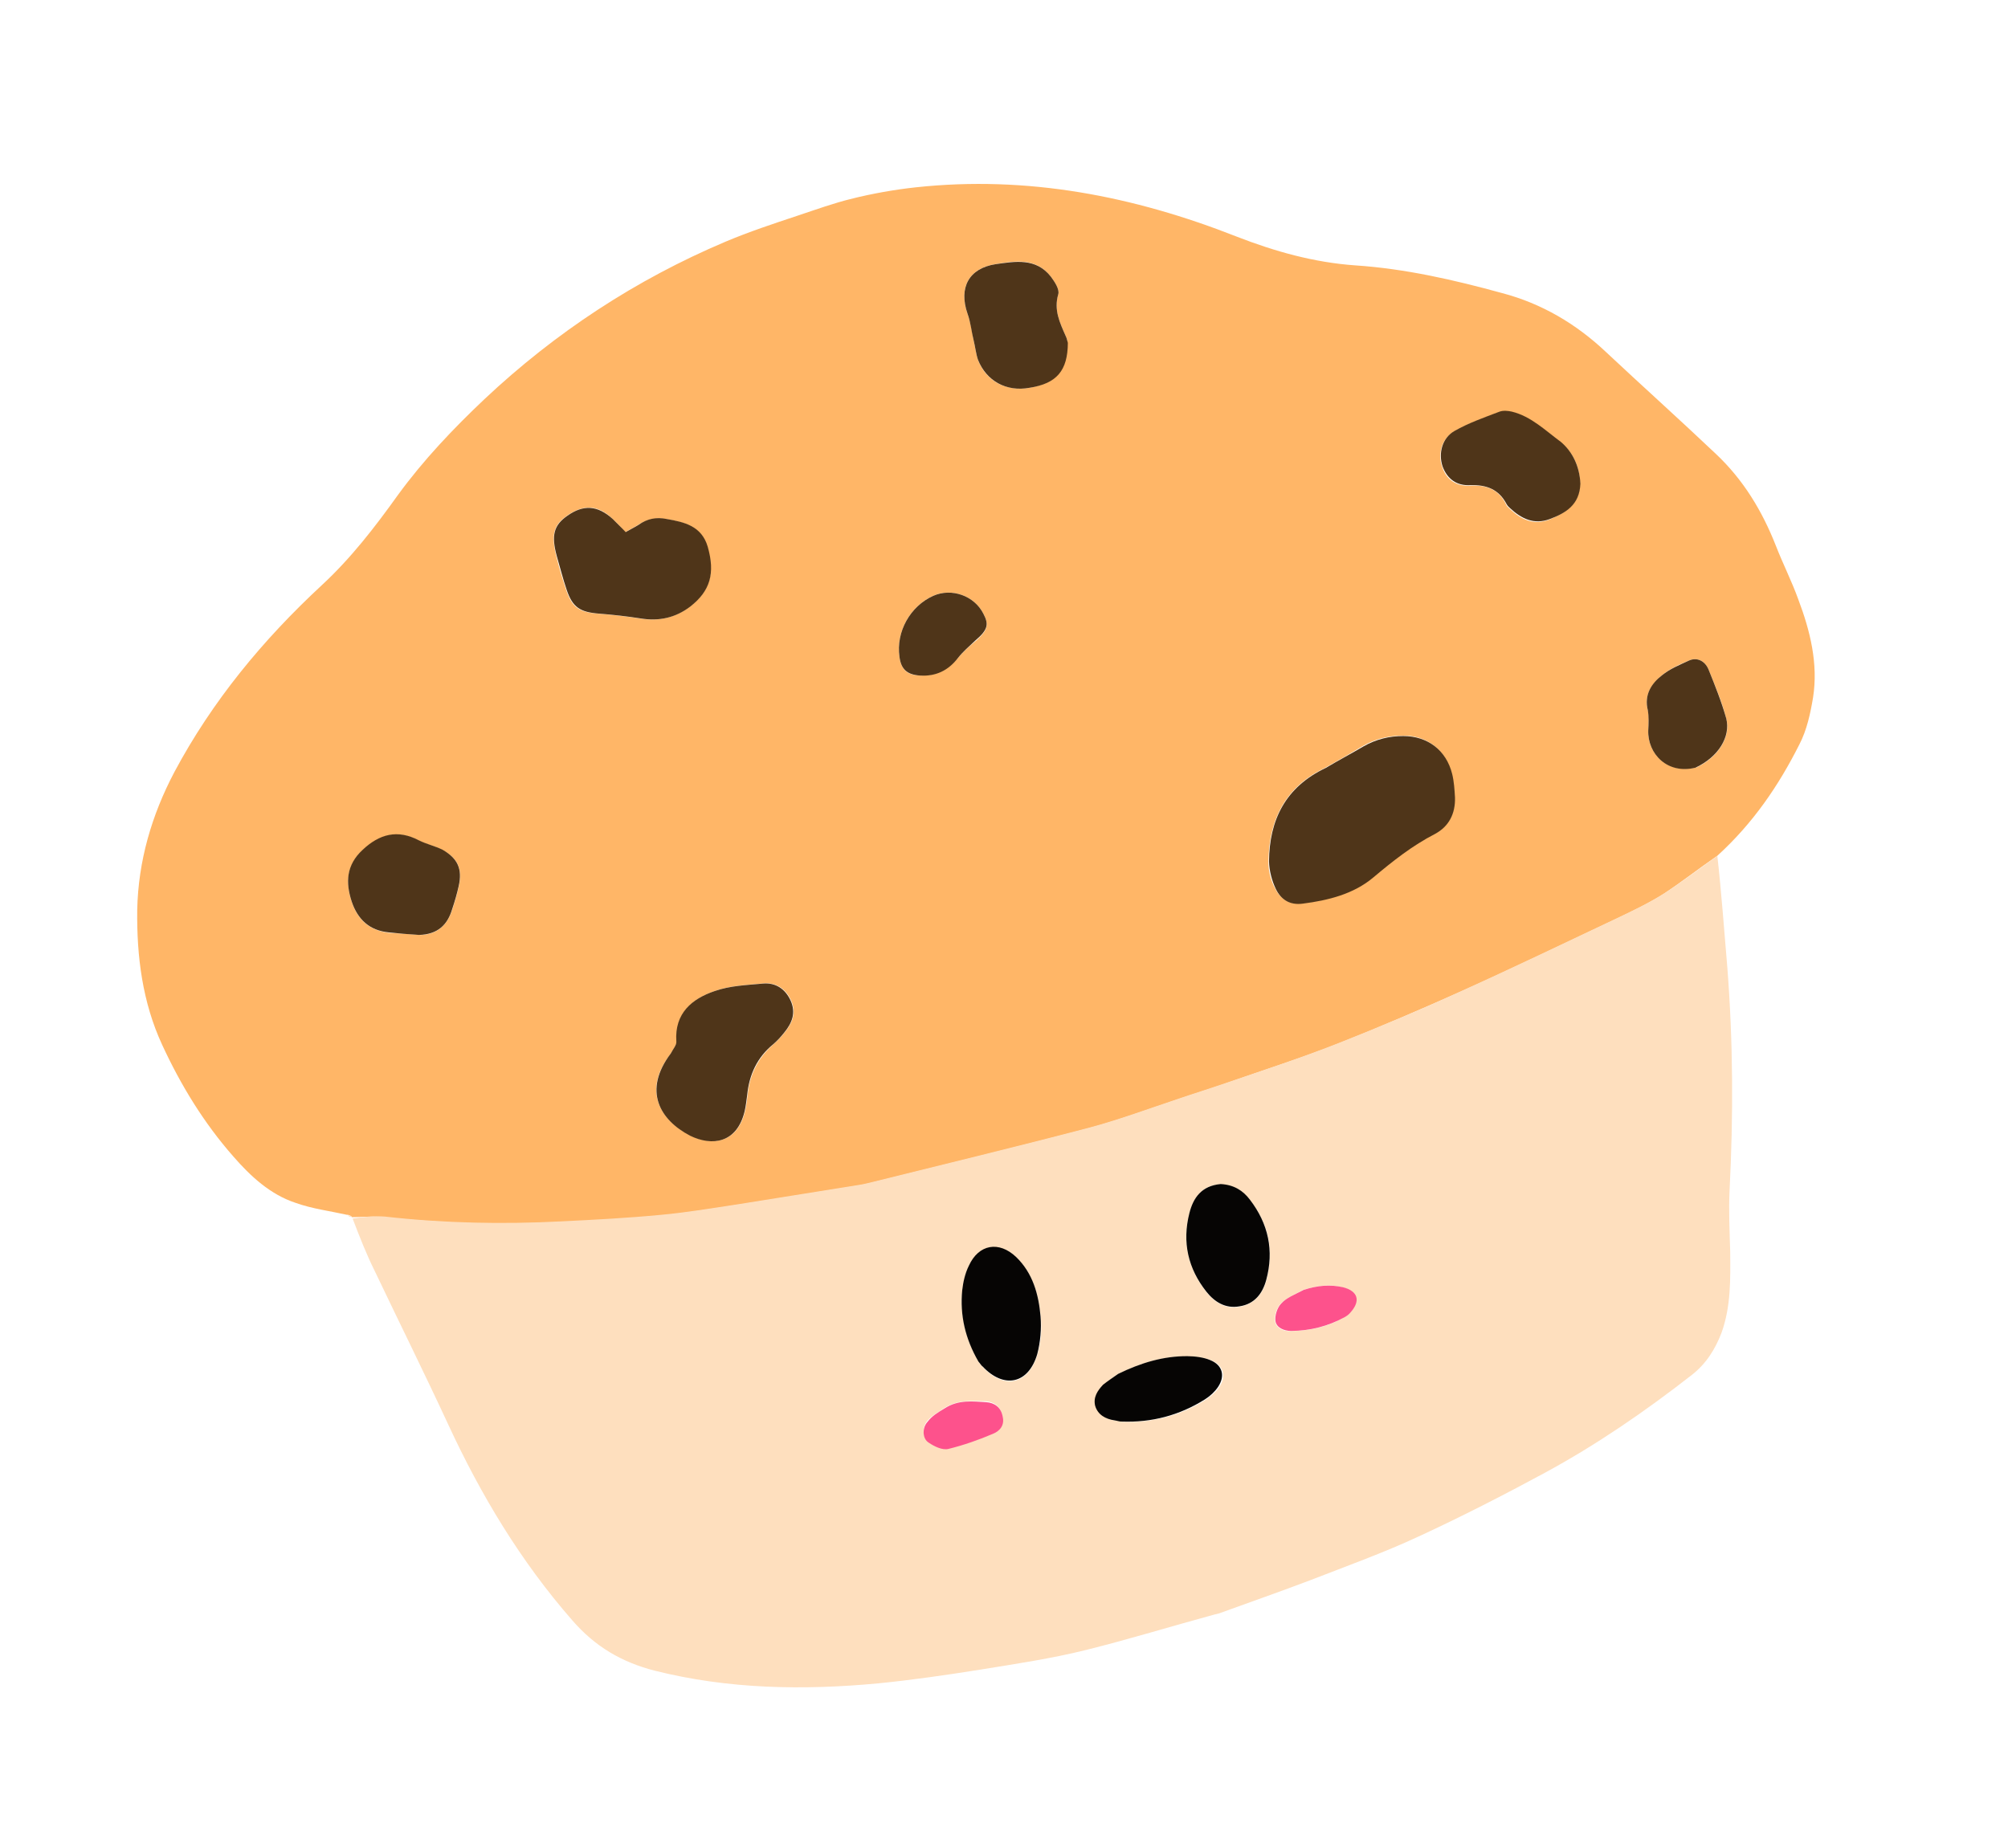 <svg width="113" height="104" viewBox="0 0 113 104" fill="none" xmlns="http://www.w3.org/2000/svg">
<g clip-path="url(#clip0_36_1839)">
<path d="M19.53 68.37C18.565 68.154 17.567 68.032 16.629 67.695C15.203 67.224 14.092 66.191 13.135 65.09C11.47 63.198 10.173 61.072 9.124 58.799C8.015 56.398 7.691 53.831 7.722 51.204C7.78 48.457 8.534 45.878 9.811 43.454C11.948 39.45 14.794 36.01 18.103 32.94C19.747 31.421 21.103 29.661 22.392 27.86C23.836 25.879 25.507 24.126 27.259 22.467C31.252 18.713 35.779 15.738 40.828 13.602C42.143 13.047 43.51 12.594 44.878 12.14C45.877 11.807 46.896 11.44 47.915 11.187C49.095 10.894 50.321 10.674 51.541 10.542C57.808 9.868 63.79 11.03 69.596 13.317C71.739 14.151 73.943 14.771 76.261 14.935C79.069 15.121 81.815 15.748 84.535 16.496C86.758 17.082 88.693 18.224 90.366 19.802C92.407 21.715 94.495 23.587 96.542 25.527C98.102 26.99 99.164 28.748 99.939 30.719C100.332 31.731 100.833 32.717 101.2 33.736C101.868 35.506 102.327 37.356 102.03 39.252C101.881 40.144 101.685 41.075 101.262 41.892C100.099 44.202 98.662 46.324 96.642 48.163C95.549 48.919 94.596 49.668 93.617 50.31C92.805 50.824 91.94 51.239 91.075 51.653C88.144 53.035 85.247 54.438 82.277 55.774C79.97 56.802 77.657 57.804 75.323 58.725C73.198 59.566 71.032 60.246 68.86 61.014C67.969 61.321 67.043 61.607 66.152 61.914C64.496 62.468 62.88 63.069 61.197 63.515C57.161 64.574 53.106 65.553 49.057 66.559C48.789 66.625 48.521 66.692 48.246 66.732C46.001 67.09 43.728 67.455 41.483 67.814C40.029 68.033 38.581 68.278 37.133 68.41C35.27 68.588 33.394 68.713 31.53 68.777C28.213 68.946 24.916 68.854 21.613 68.507C20.997 68.433 20.387 68.499 19.791 68.504L19.777 68.451C19.777 68.451 19.61 68.35 19.53 68.37ZM74.523 43.238C72.337 44.293 71.422 46.115 71.379 48.46C71.365 48.976 71.511 49.566 71.765 50.015C72.046 50.572 72.534 50.934 73.278 50.835C74.713 50.65 76.134 50.297 77.241 49.367C78.348 48.437 79.435 47.541 80.729 46.906C81.54 46.505 81.897 45.762 81.844 44.864C81.818 44.415 81.792 43.966 81.686 43.537C81.353 42.196 80.295 41.377 78.935 41.402C78.137 41.401 77.387 41.587 76.689 41.988C76.045 42.376 75.348 42.777 74.523 43.238ZM37.703 59.358C36.159 61.393 37.135 63.029 38.862 63.91C40.094 64.515 41.502 64.336 41.933 62.521C42.001 62.219 42.041 61.924 42.075 61.603C42.191 60.464 42.668 59.52 43.534 58.764C43.769 58.563 43.97 58.342 44.165 58.095C44.601 57.559 44.83 56.99 44.516 56.299C44.209 55.636 43.666 55.286 42.969 55.346C42.051 55.431 41.093 55.47 40.255 55.764C38.968 56.197 37.975 57.013 38.086 58.608C38.079 58.809 37.905 59.023 37.703 59.358ZM34.412 29.145C33.596 28.38 32.778 28.412 31.906 29.027C31.128 29.562 31.013 30.131 31.306 31.311C31.466 31.955 31.646 32.565 31.859 33.195C32.193 34.194 32.601 34.463 33.673 34.538C34.457 34.6 35.248 34.688 36.018 34.81C37.057 34.979 37.975 34.779 38.814 34.144C39.934 33.268 40.257 32.276 39.797 30.768C39.45 29.602 38.486 29.386 37.474 29.21C36.911 29.122 36.395 29.222 35.906 29.543C35.684 29.683 35.456 29.797 35.181 29.95C34.974 29.689 34.746 29.46 34.412 29.145ZM60.065 19.186C60.065 19.186 60.019 18.998 59.965 18.898C59.638 18.154 59.291 17.443 59.553 16.552C59.627 16.277 59.353 15.861 59.139 15.573C58.303 14.499 57.15 14.672 56.031 14.864C54.523 15.097 53.938 16.181 54.445 17.65C54.619 18.119 54.692 18.642 54.785 19.131C54.878 19.507 54.911 19.869 55.031 20.237C55.471 21.437 56.59 22.042 57.903 21.83C59.458 21.557 60.083 20.861 60.065 19.186ZM88.914 27.137C88.889 26.233 88.488 25.421 87.819 24.904C86.975 24.259 86.179 23.461 85.06 23.198C84.846 23.137 84.558 23.123 84.35 23.203C83.492 23.53 82.6 23.837 81.829 24.285C81.131 24.686 80.889 25.544 81.156 26.274C81.396 27.012 81.972 27.381 82.729 27.335C83.627 27.283 84.344 27.532 84.758 28.397C84.778 28.478 84.885 28.565 84.958 28.632C85.594 29.243 86.304 29.579 87.189 29.245C88.087 28.851 88.892 28.424 88.914 27.137ZM23.675 52.622C24.633 52.584 25.183 52.048 25.453 51.184C25.601 50.749 25.722 50.32 25.817 49.898C26.032 48.934 25.792 48.31 24.908 47.846C24.48 47.611 24.004 47.53 23.582 47.322C22.397 46.677 21.385 46.956 20.412 47.853C19.486 48.709 19.444 49.688 19.798 50.767C20.131 51.766 20.794 52.37 21.879 52.499C22.428 52.533 22.978 52.568 23.675 52.622ZM95.49 43.183C96.711 42.595 97.423 41.45 97.143 40.438C96.91 39.499 96.509 38.574 96.142 37.669C95.935 37.179 95.486 36.978 95.05 37.171C94.507 37.392 93.971 37.639 93.521 38.007C92.931 38.495 92.514 39.111 92.728 39.969C92.814 40.317 92.773 40.726 92.753 41.101C92.71 42.421 93.828 43.596 95.49 43.183ZM54.967 36.025C55.591 35.443 55.665 35.168 55.338 34.538C54.83 33.525 53.551 33.074 52.525 33.528C51.217 34.109 50.411 35.562 50.617 36.963C50.709 37.68 51.044 37.995 51.761 38.017C52.652 38.051 53.336 37.711 53.907 37.028C54.195 36.7 54.517 36.392 54.967 36.025Z" fill="#FFB667"/>
<path d="M19.839 68.581C20.443 68.488 21.052 68.422 21.662 68.469C24.972 68.843 28.262 68.908 31.579 68.739C33.436 68.648 35.319 68.55 37.182 68.372C38.63 68.241 40.077 67.995 41.532 67.776C43.777 67.418 46.049 67.052 48.295 66.694C48.569 66.654 48.838 66.588 49.106 66.521C53.155 65.515 57.21 64.536 61.246 63.477C62.928 63.031 64.544 62.43 66.2 61.876C67.092 61.569 68.017 61.283 68.909 60.976C71.061 60.242 73.247 59.528 75.372 58.687C77.706 57.766 80.026 56.791 82.326 55.736C85.269 54.407 88.193 52.998 91.124 51.615C91.989 51.201 92.854 50.787 93.665 50.272C94.671 49.623 95.604 48.908 96.644 48.166C96.875 50.243 97.026 52.341 97.204 54.432C97.532 58.62 97.546 62.802 97.332 66.983C97.277 68.135 97.335 69.288 97.367 70.448C97.378 71.982 97.416 73.51 96.878 75.01C96.514 75.954 96.004 76.764 95.192 77.393C92.569 79.44 89.845 81.312 86.935 82.889C84.601 84.152 82.227 85.368 79.826 86.476C77.862 87.391 75.796 88.132 73.772 88.92C72.055 89.574 70.325 90.174 68.602 90.802C68.495 90.828 68.415 90.848 68.307 90.875C65.907 91.528 63.527 92.261 61.114 92.861C59.157 93.347 57.179 93.639 55.182 93.964C53.265 94.269 51.341 94.548 49.425 94.739C45.196 95.135 40.994 95.068 36.835 94.023C34.979 93.545 33.48 92.665 32.202 91.188C29.299 87.867 27.066 84.151 25.223 80.168C23.874 77.258 22.451 74.394 21.081 71.517C20.627 70.606 20.24 69.62 19.833 68.554L19.839 68.581ZM55.108 76.702C55.108 76.702 55.235 76.87 55.308 76.937C56.513 78.232 57.887 77.919 58.379 76.231C58.581 75.555 58.649 74.798 58.563 74.108C58.457 72.881 58.131 71.681 57.194 70.775C56.224 69.849 55.078 70.048 54.526 71.267C54.318 71.689 54.21 72.171 54.156 72.64C54.02 74.04 54.319 75.361 55.108 76.702ZM68.639 66.651C67.634 66.73 67.15 67.42 66.941 68.297C66.516 69.911 66.863 71.42 67.899 72.728C68.354 73.298 68.963 73.688 69.754 73.548C70.599 73.395 71.055 72.826 71.264 72.063C71.709 70.415 71.416 68.894 70.34 67.538C69.959 67.035 69.443 66.679 68.639 66.651ZM62.846 77.371C62.605 77.545 62.337 77.725 62.135 77.946C61.786 78.26 61.544 78.662 61.691 79.138C61.818 79.647 62.273 79.876 62.776 79.951C62.923 79.971 63.043 79.998 63.191 80.018C64.886 80.081 66.435 79.668 67.863 78.772C68.132 78.592 68.413 78.351 68.602 78.076C69.025 77.487 68.865 76.844 68.168 76.561C67.76 76.407 67.317 76.346 66.889 76.338C65.461 76.323 64.188 76.696 62.846 77.371ZM53.073 79.286C52.785 79.5 52.429 79.673 52.188 79.961C51.879 80.323 51.912 80.912 52.253 81.141C52.588 81.342 53.043 81.571 53.365 81.491C54.23 81.305 55.034 80.991 55.859 80.644C56.221 80.497 56.51 80.169 56.41 79.653C56.283 79.143 55.935 78.888 55.473 78.861C54.702 78.853 53.905 78.737 53.073 79.286ZM73.28 72.615C72.885 72.856 72.388 73.036 72.073 73.371C71.845 73.598 71.703 74.061 71.75 74.362C71.81 74.717 72.178 74.939 72.627 74.913C73.706 74.901 74.731 74.675 75.65 74.133C75.778 74.073 75.872 73.993 75.959 73.886C76.563 73.224 76.403 72.694 75.546 72.451C74.842 72.256 74.125 72.349 73.28 72.615Z" fill="#FEDFBE"/>
<path d="M19.572 68.419C19.572 68.419 19.672 68.366 19.752 68.46C19.766 68.513 19.672 68.48 19.572 68.419Z" fill="#FEDFBE"/>
<path d="M74.605 43.22C75.349 42.779 76.054 42.405 76.724 42.011C77.422 41.61 78.173 41.423 78.97 41.424C80.337 41.426 81.388 42.219 81.721 43.559C81.827 43.988 81.853 44.438 81.88 44.886C81.905 45.791 81.542 46.508 80.764 46.929C79.477 47.59 78.383 48.459 77.276 49.389C76.169 50.319 74.748 50.672 73.313 50.857C72.569 50.957 72.088 50.621 71.8 50.038C71.566 49.555 71.427 48.992 71.414 48.482C71.431 46.144 72.338 44.296 74.605 43.22Z" fill="#4F3519"/>
<path d="M37.745 59.293C37.88 59.032 38.081 58.812 38.061 58.617C37.95 57.022 38.943 56.206 40.23 55.773C41.095 55.472 42.026 55.44 42.945 55.355C43.642 55.295 44.184 55.645 44.491 56.308C44.805 56.999 44.576 57.568 44.14 58.104C43.945 58.351 43.744 58.572 43.509 58.773C42.61 59.509 42.166 60.473 42.05 61.612C42.01 61.907 41.976 62.228 41.908 62.53C41.477 64.345 40.069 64.524 38.837 63.919C37.136 63.032 36.161 61.395 37.745 59.293Z" fill="#4F3519"/>
<path d="M34.487 29.214C34.755 29.49 34.976 29.691 35.21 29.946C35.458 29.799 35.713 29.679 35.934 29.538C36.417 29.191 36.933 29.091 37.503 29.206C38.514 29.381 39.479 29.597 39.826 30.764C40.259 32.279 39.963 33.264 38.842 34.14C38.004 34.775 37.085 34.974 36.047 34.805C35.276 34.684 34.486 34.595 33.702 34.534C32.657 34.452 32.221 34.19 31.888 33.191C31.681 32.587 31.521 31.944 31.335 31.307C31.015 30.134 31.156 29.558 31.935 29.023C32.807 28.408 33.604 28.409 34.487 29.214Z" fill="#4F3519"/>
<path d="M60.094 19.296C60.084 20.864 59.467 21.587 57.932 21.825C56.625 22.065 55.5 21.433 55.033 20.24C54.919 19.898 54.88 19.509 54.787 19.134C54.667 18.651 54.621 18.121 54.447 17.652C53.94 16.184 54.525 15.099 56.033 14.867C57.132 14.708 58.305 14.502 59.141 15.575C59.355 15.864 59.629 16.28 59.555 16.554C59.292 17.445 59.64 18.156 59.967 18.9C60.02 19.001 60.047 19.108 60.094 19.296Z" fill="#4F3519"/>
<path d="M88.936 27.22C88.894 28.426 88.096 28.881 87.211 29.214C86.326 29.548 85.609 29.185 84.98 28.601C84.907 28.534 84.833 28.467 84.78 28.366C84.345 27.535 83.656 27.279 82.751 27.304C81.994 27.35 81.445 26.974 81.178 26.243C80.938 25.506 81.153 24.655 81.851 24.254C82.649 23.8 83.514 23.499 84.372 23.172C84.58 23.092 84.841 23.113 85.082 23.167C86.174 23.436 86.971 24.235 87.841 24.873C88.49 25.423 88.891 26.235 88.936 27.22Z" fill="#4F3519"/>
<path d="M23.59 52.618C22.953 52.577 22.43 52.536 21.874 52.474C20.796 52.372 20.126 51.741 19.793 50.742C19.439 49.663 19.481 48.685 20.407 47.828C21.353 46.939 22.366 46.659 23.578 47.297C23.999 47.506 24.482 47.614 24.904 47.822C25.767 48.319 26.028 48.909 25.812 49.874C25.717 50.296 25.596 50.724 25.448 51.16C25.185 52.051 24.635 52.586 23.59 52.618Z" fill="#4F3519"/>
<path d="M95.412 43.205C93.83 43.598 92.712 42.424 92.755 41.104C92.775 40.728 92.796 40.353 92.73 39.971C92.516 39.113 92.926 38.47 93.523 38.009C93.973 37.641 94.516 37.421 95.052 37.174C95.488 36.98 95.937 37.182 96.144 37.671C96.511 38.576 96.885 39.508 97.145 40.44C97.398 41.459 96.713 42.597 95.412 43.205Z" fill="#4F3519"/>
<path d="M54.888 36.047C54.519 36.395 54.19 36.676 53.908 37.031C53.371 37.733 52.66 38.081 51.763 38.019C51.039 37.971 50.704 37.656 50.618 36.965C50.413 35.564 51.219 34.111 52.526 33.531C53.553 33.076 54.832 33.527 55.339 34.54C55.66 35.144 55.593 35.445 54.888 36.047Z" fill="#4F3519"/>
<path d="M55.061 76.629C54.312 75.334 54.013 74.013 54.149 72.613C54.203 72.144 54.311 71.662 54.52 71.24C55.071 70.021 56.217 69.822 57.187 70.748C58.124 71.654 58.451 72.854 58.556 74.081C58.615 74.778 58.547 75.535 58.372 76.205C57.88 77.892 56.499 78.179 55.302 76.91C55.235 76.87 55.181 76.769 55.061 76.629Z" fill="#060504"/>
<path d="M68.693 66.638C69.443 66.679 69.952 67.008 70.333 67.511C71.383 68.873 71.702 70.388 71.257 72.036C71.049 72.8 70.599 73.395 69.748 73.521C68.957 73.661 68.347 73.271 67.893 72.701C66.856 71.393 66.516 69.911 66.934 68.27C67.15 67.42 67.607 66.737 68.693 66.638Z" fill="#060504"/>
<path d="M62.92 77.324C64.215 76.689 65.488 76.316 66.829 76.325C67.257 76.332 67.726 76.386 68.108 76.548C68.805 76.83 68.958 77.447 68.541 78.063C68.353 78.337 68.098 78.572 67.803 78.759C66.374 79.654 64.826 80.067 63.131 80.005C62.99 80.011 62.863 79.957 62.715 79.937C62.213 79.862 61.784 79.627 61.631 79.124C61.511 78.642 61.76 78.267 62.075 77.932C62.337 77.725 62.605 77.545 62.92 77.324Z" fill="#060504"/>
<path d="M53.154 79.266C53.939 78.758 54.736 78.873 55.486 78.914C55.949 78.942 56.324 79.19 56.423 79.706C56.55 80.216 56.261 80.544 55.872 80.697C55.075 81.038 54.236 81.331 53.378 81.544C53.03 81.631 52.574 81.403 52.267 81.194C51.898 80.973 51.886 80.349 52.201 80.015C52.436 79.7 52.758 79.506 53.154 79.266Z" fill="#FD528C"/>
<path d="M73.361 72.596C74.152 72.342 74.849 72.283 75.572 72.445C76.423 72.66 76.59 73.217 75.986 73.879C75.898 73.987 75.778 74.073 75.677 74.127C74.725 74.648 73.733 74.894 72.654 74.906C72.225 74.899 71.836 74.711 71.777 74.356C71.73 74.054 71.872 73.592 72.1 73.364C72.388 73.036 72.858 72.863 73.361 72.596Z" fill="#FD528C"/>
</g>
<defs>
<clipPath id="clip0_36_1839">
<rect width="95.789" height="82.472" fill="white" transform="translate(0 23.091) rotate(-13.949)"/>
</clipPath>
</defs>
</svg>

